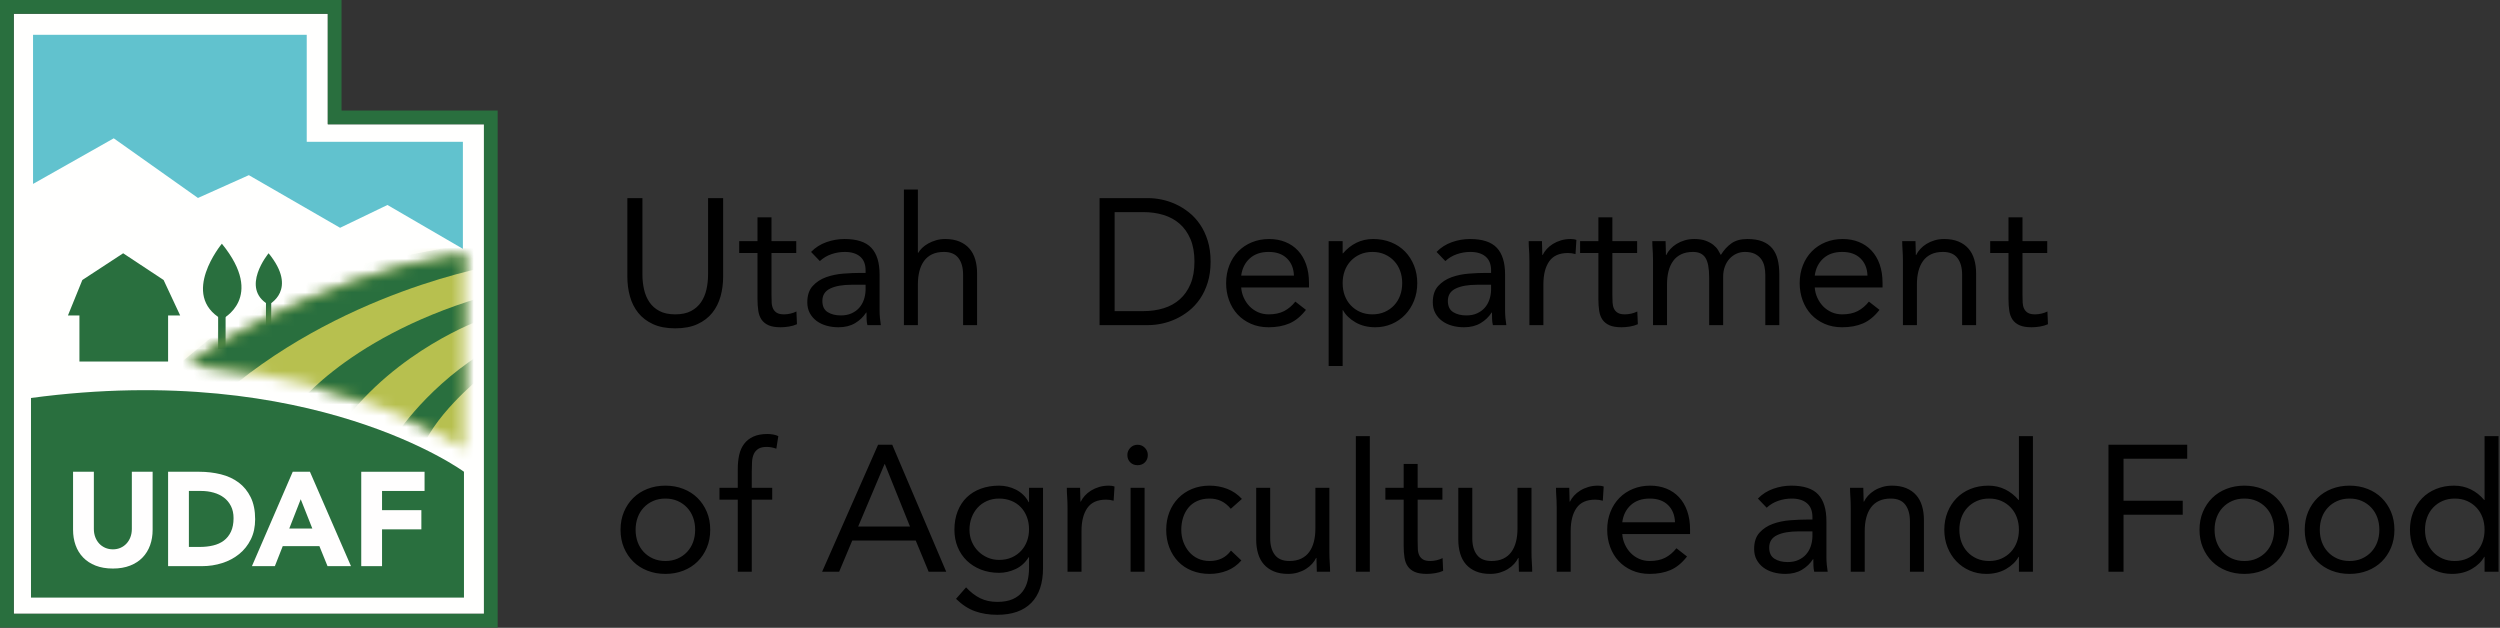 <?xml version="1.0" encoding="UTF-8"?>
<svg width="223px" height="56px" viewBox="0 0 223 56" version="1.1" xmlns="http://www.w3.org/2000/svg" xmlns:xlink="http://www.w3.org/1999/xlink">
    <rect x="0" y="0" width="223" height="56" fill="#333333" stroke="none"/>
    <!-- Generator: Sketch 64 (93537) - https://sketch.com -->
    <title>logo</title>
    <desc>Created with Sketch.</desc>
    <defs>
        <path d="M0.084,9.893 C16.045,11.357 24.621,17.466 24.621,17.466 L24.621,17.466 L24.621,0.013 C10.678,2.263 0.084,9.893 0.084,9.893 L0.084,9.893 Z" id="path-1"></path>
    </defs>
    <g id="Page-1" stroke="none" stroke-width="1" fill="none" fill-rule="evenodd">
        <g id="Web-001" transform="translate(-127, -20)">
            <g id="Group-3">
                <g id="logo" transform="translate(127, 20)">
                    <g id="favicon">
                        <polygon id="Fill-2" fill="#FFFFFE" points="1.225 1.225 1.225 54.749 43.168 54.749 43.168 11.085 29.239 11.085 29.239 1.225"></polygon>
                        <path d="M30.465,-3.78956152e-15 L29.239,-3.78956152e-15 L1.225,-3.78956152e-15 L3.78956152e-15,-3.78956152e-15 L3.78956152e-15,1.225 L3.78956152e-15,54.749 L3.78956152e-15,55.974 L1.225,55.974 L43.168,55.974 L44.393,55.974 L44.393,54.749 L44.393,11.085 L44.393,9.86 L43.168,9.86 L30.465,9.86 L30.465,1.225 L30.465,-3.78956152e-15 Z M29.239,1.225 L29.239,11.085 L43.168,11.085 L43.168,54.749 L1.225,54.749 L1.225,1.225 L29.239,1.225 Z" id="Fill-3" fill="#296F3E"></path>
                        <polygon id="Fill-4" fill="#61C2CE" points="2.947 3.103 2.947 16.406 10.146 12.337 17.658 17.658 22.197 15.624 30.335 20.319 34.56 18.284 41.29 22.197 41.29 12.65 27.361 12.65 27.361 3.103"></polygon>
                        <g id="Group-23" transform="translate(2.765, 21.646)">
                            <path d="M-0.001,13.854 L-0.001,31.66 L38.621,31.66 L38.621,20.435 C38.621,20.435 25.095,10.486 -0.001,13.854" id="Fill-5" fill="#296F3E"></path>
                            <path d="M10.85,25.607 C10.85,26.107 10.775,26.567 10.624,26.987 C10.474,27.407 10.25,27.771 9.953,28.081 C9.655,28.39 9.285,28.632 8.841,28.806 C8.397,28.98 7.886,29.068 7.307,29.068 C6.72,29.068 6.205,28.98 5.761,28.806 C5.317,28.632 4.947,28.39 4.65,28.081 C4.352,27.771 4.128,27.407 3.978,26.987 C3.827,26.567 3.752,26.107 3.752,25.607 L3.752,20.435 L5.607,20.435 L5.607,25.536 C5.607,25.798 5.648,26.04 5.731,26.261 C5.815,26.483 5.932,26.676 6.082,26.838 C6.233,27.001 6.413,27.128 6.623,27.219 C6.833,27.31 7.061,27.355 7.307,27.355 C7.553,27.355 7.779,27.31 7.985,27.219 C8.191,27.128 8.369,27.001 8.52,26.838 C8.67,26.676 8.787,26.483 8.871,26.261 C8.954,26.04 8.995,25.798 8.995,25.536 L8.995,20.435 L10.85,20.435 L10.85,25.607 Z" id="Fill-7" fill="#FFFEFE"></path>
                            <path d="M14.084,27.141 L15.048,27.141 C15.476,27.141 15.874,27.098 16.243,27.01 C16.611,26.923 16.93,26.779 17.2,26.577 C17.469,26.374 17.681,26.109 17.836,25.78 C17.99,25.451 18.068,25.049 18.068,24.573 C18.068,24.161 17.99,23.802 17.836,23.497 C17.681,23.192 17.473,22.94 17.212,22.742 C16.95,22.544 16.643,22.395 16.29,22.296 C15.937,22.197 15.567,22.147 15.178,22.147 L14.084,22.147 L14.084,27.141 Z M12.229,20.435 L15.012,20.435 C15.686,20.435 16.326,20.511 16.932,20.661 C17.539,20.812 18.068,21.056 18.52,21.392 C18.971,21.729 19.33,22.167 19.596,22.706 C19.861,23.245 19.994,23.899 19.994,24.668 C19.994,25.35 19.865,25.95 19.607,26.47 C19.35,26.989 19.003,27.425 18.567,27.777 C18.131,28.13 17.628,28.398 17.057,28.58 C16.486,28.762 15.888,28.854 15.262,28.854 L12.229,28.854 L12.229,20.435 Z" id="Fill-9" fill="#FFFEFE"></path>
                            <path d="M24.06,22.885 L23.037,25.501 L25.095,25.501 L24.06,22.885 Z M23.347,20.435 L24.881,20.435 L28.543,28.854 L26.45,28.854 L25.725,27.07 L22.455,27.07 L21.753,28.854 L19.708,28.854 L23.347,20.435 Z" id="Fill-11" fill="#FFFEFE"></path>
                            <polygon id="Fill-13" fill="#FFFEFE" points="29.458 20.435 35.106 20.435 35.106 22.147 31.313 22.147 31.313 23.86 34.821 23.86 34.821 25.572 31.313 25.572 31.313 28.854 29.458 28.854"></polygon>
                            <polygon id="Fill-15" fill="#296F3E" points="4.32 10.605 12.229 10.605 12.229 6.496 13.307 6.496 11.828 3.33 8.221 0.946 4.58 3.33 3.294 6.496 4.32 6.496"></polygon>
                            <polygon id="Fill-17" fill="#296F3E" points="16.693 9.496 17.358 9.496 17.358 6.124 16.693 6.124"></polygon>
                            <path d="M17.026,0.092 C17.026,0.092 13.233,4.661 17.026,6.834 C17.026,6.834 20.96,4.927 17.026,0.092" id="Fill-19" fill="#296F3E"></path>
                            <polygon id="Fill-20" fill="#296F3E" points="20.96 7.382 21.416 7.382 21.416 5.075 20.96 5.075"></polygon>
                            <polygon id="Fill-21" fill="#296F3E" points="20.969 7.345 21.422 7.345 21.422 5.051 20.969 5.051"></polygon>
                            <path d="M21.195,5.534 C21.195,5.534 23.874,4.235 21.195,0.944 C21.195,0.944 18.614,4.054 21.195,5.534" id="Fill-22" fill="#296F3E"></path>
                        </g>
                        <g id="Group-29" transform="translate(16.765, 22.579)">
                            <mask id="mask-2" fill="white">
                                <use xlink:href="#path-1"></use>
                            </mask>
                            <g id="Clip-25"></g>
                            <polygon id="Fill-24" fill="#B7C04F" mask="url(#mask-2)" points="-1.771 24.567 36.982 24.567 36.982 -3.503 -1.771 -3.503"></polygon>
                            <path d="M27.489,1.066 C27.489,1.066 13.324,3.372 2.389,13.263 L-4.449,12.92 L8.386,2.306 L27.489,-1.33 L27.489,1.066 Z" id="Fill-26" fill="#296F3E" mask="url(#mask-2)"></path>
                            <path d="M9.155,14.255 C9.155,14.255 13.65,7.719 26.1,3.964 L26.1,5.967 C26.1,5.967 18.647,8.607 13.738,15.261 L9.155,14.255 Z" id="Fill-27" fill="#296F3E" mask="url(#mask-2)"></path>
                            <path d="M18.282,16.65 C18.282,16.65 20.806,12.422 26.1,9.012 L26.1,11.091 C26.1,11.091 21.605,14.699 20.688,18.011 L18.282,16.65 Z" id="Fill-28" fill="#296F3E" mask="url(#mask-2)"></path>
                        </g>
                    </g>
                    <path d="M60.232,29.288 C61.011,29.288 61.672,29.163 62.216,28.912 C62.76,28.661 63.2,28.325 63.536,27.904 C63.872,27.483 64.117,26.995 64.272,26.44 C64.427,25.885 64.504,25.299 64.504,24.68 L64.504,24.68 L64.504,17.672 L63.16,17.672 L63.16,24.488 C63.16,24.947 63.112,25.389 63.016,25.816 C62.92,26.243 62.76,26.621 62.536,26.952 C62.312,27.283 62.013,27.547 61.64,27.744 C61.267,27.941 60.797,28.04 60.232,28.04 C59.667,28.04 59.197,27.941 58.824,27.744 C58.451,27.547 58.152,27.283 57.928,26.952 C57.704,26.621 57.544,26.243 57.448,25.816 C57.352,25.389 57.304,24.947 57.304,24.488 L57.304,24.488 L57.304,17.672 L55.96,17.672 L55.96,24.68 C55.96,25.299 56.037,25.885 56.192,26.44 C56.347,26.995 56.592,27.483 56.928,27.904 C57.264,28.325 57.704,28.661 58.248,28.912 C58.792,29.163 59.453,29.288 60.232,29.288 Z M69.633,29.192 C69.868,29.192 70.116,29.171 70.377,29.128 C70.639,29.085 70.876,29.016 71.089,28.92 L71.089,28.92 L71.041,27.784 C70.871,27.869 70.689,27.933 70.497,27.976 C70.305,28.019 70.119,28.04 69.937,28.04 C69.66,28.04 69.447,27.995 69.297,27.904 C69.148,27.813 69.036,27.691 68.961,27.536 C68.887,27.381 68.844,27.2 68.833,26.992 C68.823,26.784 68.817,26.557 68.817,26.312 L68.817,26.312 L68.817,22.568 L71.025,22.568 L71.025,21.512 L68.817,21.512 L68.817,19.384 L67.569,19.384 L67.569,21.512 L65.937,21.512 L65.937,22.568 L67.569,22.568 L67.569,26.68 C67.569,27.064 67.593,27.413 67.641,27.728 C67.689,28.043 67.788,28.307 67.937,28.52 C68.087,28.733 68.295,28.899 68.561,29.016 C68.828,29.133 69.185,29.192 69.633,29.192 Z M74.795,29.192 C75.371,29.192 75.864,29.069 76.275,28.824 C76.686,28.579 77.014,28.264 77.259,27.88 L77.259,27.88 L77.291,27.88 C77.291,28.04 77.294,28.224 77.299,28.432 C77.304,28.64 77.328,28.829 77.371,29 L77.371,29 L78.571,29 C78.539,28.808 78.512,28.597 78.491,28.368 C78.47,28.139 78.459,27.917 78.459,27.704 L78.459,27.704 L78.459,24.488 C78.459,23.421 78.214,22.627 77.723,22.104 C77.232,21.581 76.432,21.32 75.323,21.32 C74.779,21.32 74.243,21.413 73.715,21.6 C73.187,21.787 72.731,22.077 72.347,22.472 L72.347,22.472 L73.131,23.288 C73.43,23.011 73.774,22.805 74.163,22.672 C74.552,22.539 74.95,22.472 75.355,22.472 C75.942,22.472 76.398,22.611 76.723,22.888 C77.048,23.165 77.211,23.576 77.211,24.12 L77.211,24.12 L77.211,24.344 L76.731,24.344 C76.272,24.344 75.768,24.365 75.219,24.408 C74.67,24.451 74.158,24.557 73.683,24.728 C73.208,24.899 72.811,25.16 72.491,25.512 C72.171,25.864 72.011,26.349 72.011,26.968 C72.011,27.331 72.086,27.651 72.235,27.928 C72.384,28.205 72.584,28.437 72.835,28.624 C73.086,28.811 73.379,28.952 73.715,29.048 C74.051,29.144 74.411,29.192 74.795,29.192 Z M75.003,28.136 C74.534,28.136 74.142,28.037 73.827,27.84 C73.512,27.643 73.355,27.309 73.355,26.84 C73.355,26.328 73.59,25.96 74.059,25.736 C74.528,25.512 75.163,25.4 75.963,25.4 L75.963,25.4 L77.211,25.4 L77.211,25.88 C77.2,26.189 77.147,26.48 77.051,26.752 C76.955,27.024 76.816,27.261 76.635,27.464 C76.454,27.667 76.227,27.829 75.955,27.952 C75.683,28.075 75.366,28.136 75.003,28.136 Z M81.876,29 L81.876,25.352 C81.876,24.925 81.922,24.536 82.012,24.184 C82.103,23.832 82.242,23.528 82.428,23.272 C82.615,23.016 82.855,22.819 83.148,22.68 C83.442,22.541 83.791,22.472 84.196,22.472 C84.783,22.472 85.215,22.653 85.492,23.016 C85.77,23.379 85.908,23.875 85.908,24.504 L85.908,24.504 L85.908,29 L87.156,29 L87.156,24.376 C87.156,23.928 87.1,23.515 86.988,23.136 C86.876,22.757 86.703,22.435 86.468,22.168 C86.234,21.901 85.938,21.693 85.58,21.544 C85.223,21.395 84.799,21.32 84.308,21.32 C84.02,21.32 83.748,21.357 83.492,21.432 C83.236,21.507 83.004,21.603 82.796,21.72 C82.588,21.837 82.41,21.968 82.26,22.112 C82.111,22.256 81.994,22.403 81.908,22.552 L81.908,22.552 L81.876,22.552 L81.876,16.904 L80.628,16.904 L80.628,29 L81.876,29 Z M102.433,29 C102.806,29 103.201,28.957 103.617,28.872 C104.033,28.787 104.446,28.651 104.857,28.464 C105.268,28.277 105.662,28.035 106.041,27.736 C106.42,27.437 106.753,27.077 107.041,26.656 C107.329,26.235 107.558,25.749 107.729,25.2 C107.9,24.651 107.985,24.029 107.985,23.336 C107.985,22.643 107.9,22.021 107.729,21.472 C107.558,20.923 107.329,20.437 107.041,20.016 C106.753,19.595 106.42,19.235 106.041,18.936 C105.662,18.637 105.268,18.395 104.857,18.208 C104.446,18.021 104.033,17.885 103.617,17.8 C103.201,17.715 102.806,17.672 102.433,17.672 L102.433,17.672 L98.081,17.672 L98.081,29 L102.433,29 Z M101.985,27.752 L99.425,27.752 L99.425,18.92 L101.985,18.92 C102.636,18.92 103.238,19.005 103.793,19.176 C104.348,19.347 104.828,19.611 105.233,19.968 C105.638,20.325 105.958,20.781 106.193,21.336 C106.428,21.891 106.545,22.557 106.545,23.336 C106.545,24.115 106.428,24.781 106.193,25.336 C105.958,25.891 105.638,26.347 105.233,26.704 C104.828,27.061 104.348,27.325 103.793,27.496 C103.238,27.667 102.636,27.752 101.985,27.752 L101.985,27.752 Z M113.162,29.192 C113.866,29.192 114.485,29.077 115.018,28.848 C115.552,28.619 116.042,28.216 116.49,27.64 L116.49,27.64 L115.546,26.904 C115.248,27.277 114.912,27.56 114.538,27.752 C114.165,27.944 113.706,28.04 113.162,28.04 C112.821,28.04 112.506,27.976 112.218,27.848 C111.93,27.72 111.68,27.547 111.466,27.328 C111.253,27.109 111.08,26.853 110.946,26.56 C110.813,26.267 110.736,25.96 110.714,25.64 L110.714,25.64 L116.762,25.64 L116.762,25.24 C116.762,24.621 116.677,24.069 116.506,23.584 C116.336,23.099 116.093,22.688 115.778,22.352 C115.464,22.016 115.088,21.76 114.65,21.584 C114.213,21.408 113.733,21.32 113.21,21.32 C112.656,21.32 112.144,21.416 111.674,21.608 C111.205,21.8 110.8,22.069 110.458,22.416 C110.117,22.763 109.85,23.179 109.658,23.664 C109.466,24.149 109.37,24.68 109.37,25.256 C109.37,25.8 109.458,26.312 109.634,26.792 C109.81,27.272 110.061,27.688 110.386,28.04 C110.712,28.392 111.109,28.672 111.578,28.88 C112.048,29.088 112.576,29.192 113.162,29.192 Z M115.418,24.584 L110.714,24.584 C110.8,23.944 111.056,23.432 111.482,23.048 C111.909,22.664 112.469,22.472 113.162,22.472 C113.856,22.472 114.4,22.664 114.794,23.048 C115.189,23.432 115.397,23.944 115.418,24.584 L115.418,24.584 Z M119.764,32.648 L119.764,27.672 L119.796,27.672 C120.031,28.099 120.401,28.459 120.908,28.752 C121.415,29.045 122.004,29.192 122.676,29.192 C123.199,29.192 123.689,29.093 124.148,28.896 C124.607,28.699 125.004,28.424 125.34,28.072 C125.676,27.72 125.94,27.304 126.132,26.824 C126.324,26.344 126.42,25.821 126.42,25.256 C126.42,24.691 126.324,24.168 126.132,23.688 C125.94,23.208 125.673,22.792 125.332,22.44 C124.991,22.088 124.577,21.813 124.092,21.616 C123.607,21.419 123.071,21.32 122.484,21.32 C121.94,21.32 121.441,21.432 120.988,21.656 C120.535,21.88 120.137,22.195 119.796,22.6 L119.796,22.6 L119.764,22.6 L119.764,21.512 L118.516,21.512 L118.516,32.648 L119.764,32.648 Z M122.42,28.04 C122.015,28.04 121.649,27.968 121.324,27.824 C120.999,27.68 120.719,27.483 120.484,27.232 C120.249,26.981 120.071,26.688 119.948,26.352 C119.825,26.016 119.764,25.651 119.764,25.256 C119.764,24.861 119.825,24.496 119.948,24.16 C120.071,23.824 120.249,23.531 120.484,23.28 C120.719,23.029 120.999,22.832 121.324,22.688 C121.649,22.544 122.015,22.472 122.42,22.472 C122.825,22.472 123.191,22.544 123.516,22.688 C123.841,22.832 124.121,23.029 124.356,23.28 C124.591,23.531 124.769,23.824 124.892,24.16 C125.015,24.496 125.076,24.861 125.076,25.256 C125.076,25.651 125.015,26.016 124.892,26.352 C124.769,26.688 124.591,26.981 124.356,27.232 C124.121,27.483 123.841,27.68 123.516,27.824 C123.191,27.968 122.825,28.04 122.42,28.04 Z M130.589,29.192 C131.165,29.192 131.659,29.069 132.069,28.824 C132.48,28.579 132.808,28.264 133.053,27.88 L133.053,27.88 L133.085,27.88 C133.085,28.04 133.088,28.224 133.093,28.432 C133.099,28.64 133.123,28.829 133.165,29 L133.165,29 L134.365,29 C134.333,28.808 134.307,28.597 134.285,28.368 C134.264,28.139 134.253,27.917 134.253,27.704 L134.253,27.704 L134.253,24.488 C134.253,23.421 134.008,22.627 133.517,22.104 C133.027,21.581 132.227,21.32 131.117,21.32 C130.573,21.32 130.037,21.413 129.509,21.6 C128.981,21.787 128.525,22.077 128.141,22.472 L128.141,22.472 L128.925,23.288 C129.224,23.011 129.568,22.805 129.957,22.672 C130.347,22.539 130.744,22.472 131.149,22.472 C131.736,22.472 132.192,22.611 132.517,22.888 C132.843,23.165 133.005,23.576 133.005,24.12 L133.005,24.12 L133.005,24.344 L132.525,24.344 C132.067,24.344 131.563,24.365 131.013,24.408 C130.464,24.451 129.952,24.557 129.477,24.728 C129.003,24.899 128.605,25.16 128.285,25.512 C127.965,25.864 127.805,26.349 127.805,26.968 C127.805,27.331 127.88,27.651 128.029,27.928 C128.179,28.205 128.379,28.437 128.629,28.624 C128.88,28.811 129.173,28.952 129.509,29.048 C129.845,29.144 130.205,29.192 130.589,29.192 Z M130.797,28.136 C130.328,28.136 129.936,28.037 129.621,27.84 C129.307,27.643 129.149,27.309 129.149,26.84 C129.149,26.328 129.384,25.96 129.853,25.736 C130.323,25.512 130.957,25.4 131.757,25.4 L131.757,25.4 L133.005,25.4 L133.005,25.88 C132.995,26.189 132.941,26.48 132.845,26.752 C132.749,27.024 132.611,27.261 132.429,27.464 C132.248,27.667 132.021,27.829 131.749,27.952 C131.477,28.075 131.16,28.136 130.797,28.136 Z M137.671,29 L137.671,25.352 C137.671,24.488 137.844,23.808 138.191,23.312 C138.537,22.816 139.095,22.568 139.863,22.568 C140.097,22.568 140.321,22.6 140.535,22.664 L140.535,22.664 L140.615,21.4 C140.529,21.368 140.444,21.347 140.359,21.336 C140.273,21.325 140.188,21.32 140.103,21.32 C139.793,21.32 139.505,21.36 139.239,21.44 C138.972,21.52 138.732,21.627 138.519,21.76 C138.305,21.893 138.121,22.045 137.967,22.216 C137.812,22.387 137.692,22.563 137.607,22.744 L137.607,22.744 L137.575,22.744 C137.575,22.531 137.569,22.323 137.559,22.12 C137.548,21.917 137.543,21.715 137.543,21.512 L137.543,21.512 L136.359,21.512 C136.359,21.757 136.369,22.029 136.391,22.328 L136.409,22.634 C136.418,22.842 136.423,23.06 136.423,23.288 L136.423,23.288 L136.423,29 L137.671,29 Z M144.64,29.192 C144.875,29.192 145.123,29.171 145.384,29.128 C145.646,29.085 145.883,29.016 146.096,28.92 L146.096,28.92 L146.048,27.784 C145.878,27.869 145.696,27.933 145.504,27.976 C145.312,28.019 145.126,28.04 144.944,28.04 C144.667,28.04 144.454,27.995 144.304,27.904 C144.155,27.813 144.043,27.691 143.968,27.536 C143.894,27.381 143.851,27.2 143.84,26.992 C143.83,26.784 143.824,26.557 143.824,26.312 L143.824,26.312 L143.824,22.568 L146.032,22.568 L146.032,21.512 L143.824,21.512 L143.824,19.384 L142.576,19.384 L142.576,21.512 L140.944,21.512 L140.944,22.568 L142.576,22.568 L142.576,26.68 C142.576,27.064 142.6,27.413 142.648,27.728 C142.696,28.043 142.795,28.307 142.944,28.52 C143.094,28.733 143.302,28.899 143.568,29.016 C143.835,29.133 144.192,29.192 144.64,29.192 Z M148.698,29 L148.698,25.352 C148.698,24.925 148.743,24.536 148.834,24.184 C148.924,23.832 149.063,23.528 149.25,23.272 C149.436,23.016 149.676,22.819 149.97,22.68 C150.263,22.541 150.612,22.472 151.018,22.472 C151.53,22.472 151.898,22.645 152.122,22.992 C152.346,23.339 152.458,23.928 152.458,24.76 L152.458,24.76 L152.458,29 L153.706,29 L153.706,24.68 C153.706,24.349 153.756,24.048 153.858,23.776 C153.959,23.504 154.098,23.272 154.274,23.08 C154.45,22.888 154.655,22.739 154.89,22.632 C155.124,22.525 155.375,22.472 155.642,22.472 C156.004,22.472 156.303,22.531 156.538,22.648 C156.772,22.765 156.959,22.92 157.098,23.112 C157.236,23.304 157.332,23.523 157.386,23.768 C157.439,24.013 157.466,24.264 157.466,24.52 L157.466,24.52 L157.466,29 L158.714,29 L158.714,24.456 C158.714,23.976 158.666,23.541 158.57,23.152 C158.474,22.763 158.314,22.432 158.09,22.16 C157.866,21.888 157.572,21.68 157.21,21.536 C156.847,21.392 156.399,21.32 155.866,21.32 C155.29,21.32 154.82,21.445 154.458,21.696 C154.095,21.947 153.775,22.296 153.498,22.744 C153.434,22.616 153.351,22.469 153.25,22.304 C153.148,22.139 153.007,21.984 152.826,21.84 C152.644,21.696 152.418,21.573 152.146,21.472 C151.874,21.371 151.535,21.32 151.13,21.32 C150.82,21.32 150.532,21.36 150.266,21.44 C149.999,21.52 149.759,21.627 149.546,21.76 C149.332,21.893 149.148,22.045 148.994,22.216 C148.839,22.387 148.719,22.563 148.634,22.744 L148.634,22.744 L148.602,22.744 C148.602,22.531 148.596,22.323 148.586,22.12 C148.575,21.917 148.57,21.715 148.57,21.512 L148.57,21.512 L147.386,21.512 C147.386,21.757 147.396,22.029 147.418,22.328 L147.436,22.634 C147.445,22.842 147.45,23.06 147.45,23.288 L147.45,23.288 L147.45,29 L148.698,29 Z M164.323,29.192 C165.027,29.192 165.646,29.077 166.179,28.848 C166.713,28.619 167.203,28.216 167.651,27.64 L167.651,27.64 L166.707,26.904 C166.409,27.277 166.073,27.56 165.699,27.752 C165.326,27.944 164.867,28.04 164.323,28.04 C163.982,28.04 163.667,27.976 163.379,27.848 C163.091,27.72 162.841,27.547 162.627,27.328 C162.414,27.109 162.241,26.853 162.107,26.56 C161.974,26.267 161.897,25.96 161.875,25.64 L161.875,25.64 L167.923,25.64 L167.923,25.24 C167.923,24.621 167.838,24.069 167.667,23.584 C167.497,23.099 167.254,22.688 166.939,22.352 C166.625,22.016 166.249,21.76 165.811,21.584 C165.374,21.408 164.894,21.32 164.371,21.32 C163.817,21.32 163.305,21.416 162.835,21.608 C162.366,21.8 161.961,22.069 161.619,22.416 C161.278,22.763 161.011,23.179 160.819,23.664 C160.627,24.149 160.531,24.68 160.531,25.256 C160.531,25.8 160.619,26.312 160.795,26.792 C160.971,27.272 161.222,27.688 161.547,28.04 C161.873,28.392 162.27,28.672 162.739,28.88 C163.209,29.088 163.737,29.192 164.323,29.192 Z M166.579,24.584 L161.875,24.584 C161.961,23.944 162.217,23.432 162.643,23.048 C163.07,22.664 163.63,22.472 164.323,22.472 C165.017,22.472 165.561,22.664 165.955,23.048 C166.35,23.432 166.558,23.944 166.579,24.584 L166.579,24.584 Z M170.989,29 L170.989,25.352 C170.989,24.925 171.034,24.536 171.125,24.184 C171.215,23.832 171.354,23.528 171.541,23.272 C171.727,23.016 171.967,22.819 172.261,22.68 C172.554,22.541 172.903,22.472 173.309,22.472 C173.895,22.472 174.327,22.653 174.605,23.016 C174.882,23.379 175.021,23.875 175.021,24.504 L175.021,24.504 L175.021,29 L176.269,29 L176.269,24.376 C176.269,23.928 176.213,23.515 176.101,23.136 C175.989,22.757 175.815,22.435 175.581,22.168 C175.346,21.901 175.05,21.693 174.693,21.544 C174.335,21.395 173.911,21.32 173.421,21.32 C173.111,21.32 172.823,21.36 172.557,21.44 C172.29,21.52 172.05,21.627 171.837,21.76 C171.623,21.893 171.439,22.045 171.285,22.216 C171.13,22.387 171.01,22.563 170.925,22.744 L170.925,22.744 L170.893,22.744 C170.893,22.531 170.887,22.323 170.877,22.12 C170.866,21.917 170.861,21.715 170.861,21.512 L170.861,21.512 L169.677,21.512 C169.677,21.757 169.687,22.029 169.709,22.328 C169.73,22.627 169.741,22.947 169.741,23.288 L169.741,23.288 L169.741,29 L170.989,29 Z M181.222,29.192 C181.457,29.192 181.705,29.171 181.966,29.128 C182.228,29.085 182.465,29.016 182.678,28.92 L182.678,28.92 L182.63,27.784 C182.46,27.869 182.278,27.933 182.086,27.976 C181.894,28.019 181.708,28.04 181.526,28.04 C181.249,28.04 181.036,27.995 180.886,27.904 C180.737,27.813 180.625,27.691 180.55,27.536 C180.476,27.381 180.433,27.2 180.422,26.992 C180.412,26.784 180.406,26.557 180.406,26.312 L180.406,26.312 L180.406,22.568 L182.614,22.568 L182.614,21.512 L180.406,21.512 L180.406,19.384 L179.158,19.384 L179.158,21.512 L177.526,21.512 L177.526,22.568 L179.158,22.568 L179.158,26.68 C179.158,27.064 179.182,27.413 179.23,27.728 C179.278,28.043 179.377,28.307 179.526,28.52 C179.676,28.733 179.884,28.899 180.15,29.016 C180.417,29.133 180.774,29.192 181.222,29.192 Z M59.352,51.192 C59.928,51.192 60.461,51.096 60.952,50.904 C61.443,50.712 61.864,50.443 62.216,50.096 C62.568,49.749 62.845,49.336 63.048,48.856 C63.251,48.376 63.352,47.843 63.352,47.256 C63.352,46.669 63.251,46.136 63.048,45.656 C62.845,45.176 62.568,44.763 62.216,44.416 C61.864,44.069 61.443,43.8 60.952,43.608 C60.461,43.416 59.928,43.32 59.352,43.32 C58.776,43.32 58.243,43.416 57.752,43.608 C57.261,43.8 56.84,44.069 56.488,44.416 C56.136,44.763 55.859,45.176 55.656,45.656 C55.453,46.136 55.352,46.669 55.352,47.256 C55.352,47.843 55.453,48.376 55.656,48.856 C55.859,49.336 56.136,49.749 56.488,50.096 C56.84,50.443 57.261,50.712 57.752,50.904 C58.243,51.096 58.776,51.192 59.352,51.192 Z M59.352,50.04 C58.947,50.04 58.581,49.968 58.256,49.824 C57.931,49.68 57.651,49.483 57.416,49.232 C57.181,48.981 57.003,48.688 56.88,48.352 C56.757,48.016 56.696,47.651 56.696,47.256 C56.696,46.861 56.757,46.496 56.88,46.16 C57.003,45.824 57.181,45.531 57.416,45.28 C57.651,45.029 57.931,44.832 58.256,44.688 C58.581,44.544 58.947,44.472 59.352,44.472 C59.757,44.472 60.123,44.544 60.448,44.688 C60.773,44.832 61.053,45.029 61.288,45.28 C61.523,45.531 61.701,45.824 61.824,46.16 C61.947,46.496 62.008,46.861 62.008,47.256 C62.008,47.651 61.947,48.016 61.824,48.352 C61.701,48.688 61.523,48.981 61.288,49.232 C61.053,49.483 60.773,49.68 60.448,49.824 C60.123,49.968 59.757,50.04 59.352,50.04 Z M67.057,51 L67.057,44.568 L68.881,44.568 L68.881,43.512 L67.057,43.512 L67.057,42.104 C67.057,41.784 67.065,41.485 67.081,41.208 C67.097,40.931 67.151,40.693 67.241,40.496 C67.332,40.299 67.468,40.144 67.649,40.032 C67.831,39.92 68.081,39.864 68.401,39.864 C68.668,39.864 68.951,39.917 69.249,40.024 L69.249,40.024 L69.425,38.904 C69.308,38.84 69.159,38.792 68.977,38.76 C68.796,38.728 68.625,38.712 68.465,38.712 C67.964,38.712 67.543,38.789 67.201,38.944 C66.86,39.099 66.585,39.315 66.377,39.592 C66.169,39.869 66.023,40.197 65.937,40.576 C65.852,40.955 65.809,41.373 65.809,41.832 L65.809,41.832 L65.809,43.512 L64.177,43.512 L64.177,44.568 L65.809,44.568 L65.809,51 L67.057,51 Z M74.852,51 L76.02,48.216 L81.684,48.216 L82.836,51 L84.404,51 L79.588,39.672 L78.324,39.672 L73.332,51 L74.852,51 Z M81.172,46.968 L76.548,46.968 L78.9,41.4 L78.932,41.4 L81.172,46.968 Z M88.958,54.84 C90.281,54.84 91.291,54.485 91.99,53.776 C92.689,53.067 93.038,52.029 93.038,50.664 L93.038,50.664 L93.038,43.512 L91.79,43.512 L91.79,44.792 L91.758,44.792 C91.63,44.547 91.47,44.331 91.278,44.144 C91.086,43.957 90.87,43.803 90.63,43.68 C90.39,43.557 90.142,43.467 89.886,43.408 C89.63,43.349 89.374,43.32 89.118,43.32 C88.521,43.32 87.977,43.411 87.486,43.592 C86.995,43.773 86.577,44.032 86.23,44.368 C85.883,44.704 85.614,45.117 85.422,45.608 C85.23,46.099 85.134,46.648 85.134,47.256 C85.134,47.811 85.23,48.323 85.422,48.792 C85.614,49.261 85.886,49.667 86.238,50.008 C86.59,50.349 87.011,50.616 87.502,50.808 C87.993,51 88.531,51.096 89.118,51.096 C89.619,51.096 90.11,50.984 90.59,50.76 C91.07,50.536 91.459,50.184 91.758,49.704 L91.758,49.704 L91.79,49.704 L91.79,50.664 C91.79,51.059 91.747,51.437 91.662,51.8 C91.577,52.163 91.427,52.485 91.214,52.768 C91.001,53.051 90.71,53.275 90.342,53.44 C89.974,53.605 89.513,53.688 88.958,53.688 C88.382,53.688 87.873,53.579 87.43,53.36 C86.987,53.141 86.569,52.819 86.174,52.392 L86.174,52.392 L85.278,53.416 C85.811,53.939 86.374,54.307 86.966,54.52 C87.558,54.733 88.222,54.84 88.958,54.84 Z M89.118,49.944 C88.755,49.944 88.414,49.875 88.094,49.736 C87.774,49.597 87.494,49.408 87.254,49.168 C87.014,48.928 86.825,48.645 86.686,48.32 C86.547,47.995 86.478,47.64 86.478,47.256 C86.478,46.861 86.542,46.496 86.67,46.16 C86.798,45.824 86.977,45.531 87.206,45.28 C87.435,45.029 87.713,44.832 88.038,44.688 C88.363,44.544 88.723,44.472 89.118,44.472 C89.513,44.472 89.875,44.539 90.206,44.672 C90.537,44.805 90.819,44.995 91.054,45.24 C91.289,45.485 91.47,45.776 91.598,46.112 C91.726,46.448 91.79,46.819 91.79,47.224 C91.79,47.587 91.731,47.931 91.614,48.256 C91.497,48.581 91.323,48.869 91.094,49.12 C90.865,49.371 90.585,49.571 90.254,49.72 C89.923,49.869 89.545,49.944 89.118,49.944 Z M96.471,51 L96.471,47.352 C96.471,46.488 96.645,45.808 96.991,45.312 C97.338,44.816 97.895,44.568 98.663,44.568 C98.898,44.568 99.122,44.6 99.335,44.664 L99.335,44.664 L99.415,43.4 C99.33,43.368 99.245,43.347 99.159,43.336 C99.074,43.325 98.989,43.32 98.903,43.32 C98.594,43.32 98.306,43.36 98.039,43.44 C97.773,43.52 97.533,43.627 97.319,43.76 C97.106,43.893 96.922,44.045 96.767,44.216 C96.613,44.387 96.493,44.563 96.407,44.744 L96.407,44.744 L96.375,44.744 C96.375,44.531 96.37,44.323 96.359,44.12 C96.349,43.917 96.343,43.715 96.343,43.512 L96.343,43.512 L95.159,43.512 C95.159,43.757 95.17,44.029 95.191,44.328 C95.213,44.627 95.223,44.947 95.223,45.288 L95.223,45.288 L95.223,51 L96.471,51 Z M101.473,41.496 C101.74,41.496 101.958,41.411 102.129,41.24 C102.3,41.069 102.385,40.851 102.385,40.584 C102.385,40.339 102.297,40.125 102.121,39.944 C101.945,39.763 101.729,39.672 101.473,39.672 C101.217,39.672 101.001,39.763 100.825,39.944 C100.649,40.125 100.561,40.339 100.561,40.584 C100.561,40.851 100.646,41.069 100.817,41.24 C100.988,41.411 101.206,41.496 101.473,41.496 Z M102.097,51 L102.097,43.512 L100.849,43.512 L100.849,51 L102.097,51 Z M107.898,51.192 C108.442,51.192 108.96,51.096 109.45,50.904 C109.941,50.712 110.368,50.408 110.73,49.992 L110.73,49.992 L109.802,49.112 C109.354,49.731 108.72,50.04 107.898,50.04 C107.514,50.04 107.168,49.968 106.858,49.824 C106.549,49.68 106.285,49.48 106.066,49.224 C105.848,48.968 105.677,48.672 105.554,48.336 C105.432,48 105.37,47.64 105.37,47.256 C105.37,46.872 105.424,46.512 105.53,46.176 C105.637,45.84 105.794,45.544 106.002,45.288 C106.21,45.032 106.474,44.832 106.794,44.688 C107.114,44.544 107.482,44.472 107.898,44.472 C108.272,44.472 108.613,44.544 108.922,44.688 C109.232,44.832 109.52,45.064 109.786,45.384 L109.786,45.384 L110.778,44.504 C110.405,44.099 109.97,43.8 109.474,43.608 C108.978,43.416 108.453,43.32 107.898,43.32 C107.322,43.32 106.797,43.419 106.322,43.616 C105.848,43.813 105.44,44.088 105.098,44.44 C104.757,44.792 104.493,45.208 104.306,45.688 C104.12,46.168 104.026,46.691 104.026,47.256 C104.026,47.832 104.12,48.36 104.306,48.84 C104.493,49.32 104.754,49.736 105.09,50.088 C105.426,50.44 105.834,50.712 106.314,50.904 C106.794,51.096 107.322,51.192 107.898,51.192 Z M114.9,51.192 C115.209,51.192 115.497,51.152 115.764,51.072 C116.031,50.992 116.271,50.885 116.484,50.752 C116.697,50.619 116.881,50.467 117.036,50.296 C117.191,50.125 117.311,49.949 117.396,49.768 L117.396,49.768 L117.428,49.768 C117.428,49.981 117.433,50.189 117.444,50.392 C117.455,50.595 117.46,50.797 117.46,51 L117.46,51 L118.644,51 C118.644,50.755 118.633,50.483 118.612,50.184 C118.591,49.885 118.58,49.565 118.58,49.224 L118.58,49.224 L118.58,43.512 L117.332,43.512 L117.332,47.16 C117.332,47.587 117.287,47.976 117.196,48.328 C117.105,48.68 116.967,48.984 116.78,49.24 C116.593,49.496 116.353,49.693 116.06,49.832 C115.767,49.971 115.417,50.04 115.012,50.04 C114.425,50.04 113.993,49.859 113.716,49.496 C113.439,49.133 113.3,48.637 113.3,48.008 L113.3,48.008 L113.3,43.512 L112.052,43.512 L112.052,48.136 C112.052,48.584 112.108,48.997 112.22,49.376 C112.332,49.755 112.505,50.077 112.74,50.344 C112.975,50.611 113.271,50.819 113.628,50.968 C113.985,51.117 114.409,51.192 114.9,51.192 Z M122.189,51 L122.189,38.904 L120.941,38.904 L120.941,51 L122.189,51 Z M127.271,51.192 C127.505,51.192 127.753,51.171 128.015,51.128 C128.276,51.085 128.513,51.016 128.727,50.92 L128.727,50.92 L128.679,49.784 C128.508,49.869 128.327,49.933 128.135,49.976 C127.943,50.019 127.756,50.04 127.575,50.04 C127.297,50.04 127.084,49.995 126.935,49.904 C126.785,49.813 126.673,49.691 126.599,49.536 C126.524,49.381 126.481,49.2 126.471,48.992 C126.46,48.784 126.455,48.557 126.455,48.312 L126.455,48.312 L126.455,44.568 L128.663,44.568 L128.663,43.512 L126.455,43.512 L126.455,41.384 L125.207,41.384 L125.207,43.512 L123.575,43.512 L123.575,44.568 L125.207,44.568 L125.207,48.68 C125.207,49.064 125.231,49.413 125.279,49.728 C125.327,50.043 125.425,50.307 125.575,50.52 C125.724,50.733 125.932,50.899 126.199,51.016 C126.465,51.133 126.823,51.192 127.271,51.192 Z M132.928,51.192 C133.238,51.192 133.526,51.152 133.792,51.072 C134.059,50.992 134.299,50.885 134.512,50.752 C134.726,50.619 134.91,50.467 135.064,50.296 C135.219,50.125 135.339,49.949 135.424,49.768 L135.424,49.768 L135.456,49.768 C135.456,49.981 135.462,50.189 135.472,50.392 C135.483,50.595 135.488,50.797 135.488,51 L135.488,51 L136.672,51 C136.672,50.755 136.662,50.483 136.64,50.184 C136.619,49.885 136.608,49.565 136.608,49.224 L136.608,49.224 L136.608,43.512 L135.36,43.512 L135.36,47.16 C135.36,47.587 135.315,47.976 135.224,48.328 C135.134,48.68 134.995,48.984 134.808,49.24 C134.622,49.496 134.382,49.693 134.088,49.832 C133.795,49.971 133.446,50.04 133.04,50.04 C132.454,50.04 132.022,49.859 131.744,49.496 C131.467,49.133 131.328,48.637 131.328,48.008 L131.328,48.008 L131.328,43.512 L130.08,43.512 L130.08,48.136 C130.08,48.584 130.136,48.997 130.248,49.376 C130.36,49.755 130.534,50.077 130.768,50.344 C131.003,50.611 131.299,50.819 131.656,50.968 C132.014,51.117 132.438,51.192 132.928,51.192 Z M140.106,51 L140.106,47.352 C140.106,46.488 140.279,45.808 140.626,45.312 C140.972,44.816 141.53,44.568 142.298,44.568 C142.532,44.568 142.756,44.6 142.97,44.664 L142.97,44.664 L143.05,43.4 C142.964,43.368 142.879,43.347 142.794,43.336 C142.708,43.325 142.623,43.32 142.538,43.32 C142.228,43.32 141.94,43.36 141.674,43.44 C141.407,43.52 141.167,43.627 140.954,43.76 C140.74,43.893 140.556,44.045 140.402,44.216 C140.247,44.387 140.127,44.563 140.042,44.744 L140.042,44.744 L140.01,44.744 C140.01,44.531 140.004,44.323 139.994,44.12 C139.983,43.917 139.978,43.715 139.978,43.512 L139.978,43.512 L138.794,43.512 C138.794,43.757 138.804,44.029 138.826,44.328 L138.844,44.634 C138.853,44.842 138.858,45.06 138.858,45.288 L138.858,45.288 L138.858,51 L140.106,51 Z M147.154,51.192 C147.858,51.192 148.476,51.077 149.01,50.848 C149.543,50.619 150.034,50.216 150.482,49.64 L150.482,49.64 L149.538,48.904 C149.239,49.277 148.903,49.56 148.53,49.752 C148.156,49.944 147.698,50.04 147.154,50.04 C146.812,50.04 146.498,49.976 146.21,49.848 C145.922,49.72 145.671,49.547 145.458,49.328 C145.244,49.109 145.071,48.853 144.938,48.56 C144.804,48.267 144.727,47.96 144.706,47.64 L144.706,47.64 L150.754,47.64 L150.754,47.24 C150.754,46.621 150.668,46.069 150.498,45.584 C150.327,45.099 150.084,44.688 149.77,44.352 C149.455,44.016 149.079,43.76 148.642,43.584 C148.204,43.408 147.724,43.32 147.202,43.32 C146.647,43.32 146.135,43.416 145.666,43.608 C145.196,43.8 144.791,44.069 144.45,44.416 C144.108,44.763 143.842,45.179 143.65,45.664 C143.458,46.149 143.362,46.68 143.362,47.256 C143.362,47.8 143.45,48.312 143.626,48.792 C143.802,49.272 144.052,49.688 144.378,50.04 C144.703,50.392 145.1,50.672 145.57,50.88 C146.039,51.088 146.567,51.192 147.154,51.192 Z M149.41,46.584 L144.706,46.584 C144.791,45.944 145.047,45.432 145.474,45.048 C145.9,44.664 146.46,44.472 147.154,44.472 C147.847,44.472 148.391,44.664 148.786,45.048 C149.18,45.432 149.388,45.944 149.41,46.584 L149.41,46.584 Z M159.253,51.192 C159.829,51.192 160.322,51.069 160.733,50.824 C161.143,50.579 161.471,50.264 161.717,49.88 L161.717,49.88 L161.749,49.88 C161.749,50.04 161.751,50.224 161.757,50.432 C161.762,50.64 161.786,50.829 161.829,51 L161.829,51 L163.029,51 C162.997,50.808 162.97,50.597 162.949,50.368 C162.927,50.139 162.917,49.917 162.917,49.704 L162.917,49.704 L162.917,46.488 C162.917,45.421 162.671,44.627 162.181,44.104 C161.69,43.581 160.89,43.32 159.781,43.32 C159.237,43.32 158.701,43.413 158.173,43.6 C157.645,43.787 157.189,44.077 156.805,44.472 L156.805,44.472 L157.589,45.288 C157.887,45.011 158.231,44.805 158.621,44.672 C159.01,44.539 159.407,44.472 159.813,44.472 C160.399,44.472 160.855,44.611 161.181,44.888 C161.506,45.165 161.669,45.576 161.669,46.12 L161.669,46.12 L161.669,46.344 L161.189,46.344 C160.73,46.344 160.226,46.365 159.677,46.408 C159.127,46.451 158.615,46.557 158.141,46.728 C157.666,46.899 157.269,47.16 156.949,47.512 C156.629,47.864 156.469,48.349 156.469,48.968 C156.469,49.331 156.543,49.651 156.693,49.928 C156.842,50.205 157.042,50.437 157.293,50.624 C157.543,50.811 157.837,50.952 158.173,51.048 C158.509,51.144 158.869,51.192 159.253,51.192 Z M159.461,50.136 C158.991,50.136 158.599,50.037 158.285,49.84 C157.97,49.643 157.813,49.309 157.813,48.84 C157.813,48.328 158.047,47.96 158.517,47.736 C158.986,47.512 159.621,47.4 160.421,47.4 L160.421,47.4 L161.669,47.4 L161.669,47.88 C161.658,48.189 161.605,48.48 161.509,48.752 C161.413,49.024 161.274,49.261 161.093,49.464 C160.911,49.667 160.685,49.829 160.413,49.952 C160.141,50.075 159.823,50.136 159.461,50.136 Z M166.334,51 L166.334,47.352 C166.334,46.925 166.379,46.536 166.47,46.184 C166.561,45.832 166.699,45.528 166.886,45.272 C167.073,45.016 167.313,44.819 167.606,44.68 C167.899,44.541 168.249,44.472 168.654,44.472 C169.241,44.472 169.673,44.653 169.95,45.016 C170.227,45.379 170.366,45.875 170.366,46.504 L170.366,46.504 L170.366,51 L171.614,51 L171.614,46.376 C171.614,45.928 171.558,45.515 171.446,45.136 C171.334,44.757 171.161,44.435 170.926,44.168 C170.691,43.901 170.395,43.693 170.038,43.544 C169.681,43.395 169.257,43.32 168.766,43.32 C168.457,43.32 168.169,43.36 167.902,43.44 C167.635,43.52 167.395,43.627 167.182,43.76 C166.969,43.893 166.785,44.045 166.63,44.216 C166.475,44.387 166.355,44.563 166.27,44.744 L166.27,44.744 L166.238,44.744 C166.238,44.531 166.233,44.323 166.222,44.12 C166.211,43.917 166.206,43.715 166.206,43.512 L166.206,43.512 L165.022,43.512 C165.022,43.757 165.033,44.029 165.054,44.328 C165.075,44.627 165.086,44.947 165.086,45.288 L165.086,45.288 L165.086,51 L166.334,51 Z M177.176,51.192 C177.848,51.192 178.437,51.045 178.944,50.752 C179.45,50.459 179.821,50.099 180.056,49.672 L180.056,49.672 L180.088,49.672 L180.088,51 L181.336,51 L181.336,38.904 L180.088,38.904 L180.088,44.6 L180.056,44.6 C179.714,44.195 179.317,43.88 178.864,43.656 C178.41,43.432 177.912,43.32 177.368,43.32 C176.781,43.32 176.245,43.419 175.76,43.616 C175.274,43.813 174.861,44.088 174.52,44.44 C174.178,44.792 173.912,45.208 173.72,45.688 C173.528,46.168 173.432,46.691 173.432,47.256 C173.432,47.821 173.528,48.344 173.72,48.824 C173.912,49.304 174.176,49.72 174.512,50.072 C174.848,50.424 175.245,50.699 175.704,50.896 C176.162,51.093 176.653,51.192 177.176,51.192 Z M177.432,50.04 C177.026,50.04 176.661,49.968 176.336,49.824 C176.01,49.68 175.73,49.483 175.496,49.232 C175.261,48.981 175.082,48.688 174.96,48.352 C174.837,48.016 174.776,47.651 174.776,47.256 C174.776,46.861 174.837,46.496 174.96,46.16 C175.082,45.824 175.261,45.531 175.496,45.28 C175.73,45.029 176.01,44.832 176.336,44.688 C176.661,44.544 177.026,44.472 177.432,44.472 C177.837,44.472 178.202,44.544 178.528,44.688 C178.853,44.832 179.133,45.029 179.368,45.28 C179.602,45.531 179.781,45.824 179.904,46.16 C180.026,46.496 180.088,46.861 180.088,47.256 C180.088,47.651 180.026,48.016 179.904,48.352 C179.781,48.688 179.602,48.981 179.368,49.232 C179.133,49.483 178.853,49.68 178.528,49.824 C178.202,49.968 177.837,50.04 177.432,50.04 Z M189.419,51 L189.419,45.912 L194.699,45.912 L194.699,44.664 L189.419,44.664 L189.419,40.92 L195.099,40.92 L195.099,39.672 L188.075,39.672 L188.075,51 L189.419,51 Z M200.196,51.192 C200.772,51.192 201.305,51.096 201.796,50.904 C202.287,50.712 202.708,50.443 203.06,50.096 C203.412,49.749 203.689,49.336 203.892,48.856 C204.095,48.376 204.196,47.843 204.196,47.256 C204.196,46.669 204.095,46.136 203.892,45.656 C203.689,45.176 203.412,44.763 203.06,44.416 C202.708,44.069 202.287,43.8 201.796,43.608 C201.305,43.416 200.772,43.32 200.196,43.32 C199.62,43.32 199.087,43.416 198.596,43.608 C198.105,43.8 197.684,44.069 197.332,44.416 C196.98,44.763 196.703,45.176 196.5,45.656 C196.297,46.136 196.196,46.669 196.196,47.256 C196.196,47.843 196.297,48.376 196.5,48.856 C196.703,49.336 196.98,49.749 197.332,50.096 C197.684,50.443 198.105,50.712 198.596,50.904 C199.087,51.096 199.62,51.192 200.196,51.192 Z M200.196,50.04 C199.791,50.04 199.425,49.968 199.1,49.824 C198.775,49.68 198.495,49.483 198.26,49.232 C198.025,48.981 197.847,48.688 197.724,48.352 C197.601,48.016 197.54,47.651 197.54,47.256 C197.54,46.861 197.601,46.496 197.724,46.16 C197.847,45.824 198.025,45.531 198.26,45.28 C198.495,45.029 198.775,44.832 199.1,44.688 C199.425,44.544 199.791,44.472 200.196,44.472 C200.601,44.472 200.967,44.544 201.292,44.688 C201.617,44.832 201.897,45.029 202.132,45.28 C202.367,45.531 202.545,45.824 202.668,46.16 C202.791,46.496 202.852,46.861 202.852,47.256 C202.852,47.651 202.791,48.016 202.668,48.352 C202.545,48.688 202.367,48.981 202.132,49.232 C201.897,49.483 201.617,49.68 201.292,49.824 C200.967,49.968 200.601,50.04 200.196,50.04 Z M209.582,51.192 C210.158,51.192 210.691,51.096 211.182,50.904 C211.672,50.712 212.094,50.443 212.446,50.096 C212.798,49.749 213.075,49.336 213.278,48.856 C213.48,48.376 213.582,47.843 213.582,47.256 C213.582,46.669 213.48,46.136 213.278,45.656 C213.075,45.176 212.798,44.763 212.446,44.416 C212.094,44.069 211.672,43.8 211.182,43.608 C210.691,43.416 210.158,43.32 209.582,43.32 C209.006,43.32 208.472,43.416 207.982,43.608 C207.491,43.8 207.07,44.069 206.718,44.416 C206.366,44.763 206.088,45.176 205.886,45.656 C205.683,46.136 205.582,46.669 205.582,47.256 C205.582,47.843 205.683,48.376 205.886,48.856 C206.088,49.336 206.366,49.749 206.718,50.096 C207.07,50.443 207.491,50.712 207.982,50.904 C208.472,51.096 209.006,51.192 209.582,51.192 Z M209.582,50.04 C209.176,50.04 208.811,49.968 208.486,49.824 C208.16,49.68 207.88,49.483 207.646,49.232 C207.411,48.981 207.232,48.688 207.11,48.352 C206.987,48.016 206.926,47.651 206.926,47.256 C206.926,46.861 206.987,46.496 207.11,46.16 C207.232,45.824 207.411,45.531 207.646,45.28 C207.88,45.029 208.16,44.832 208.486,44.688 C208.811,44.544 209.176,44.472 209.582,44.472 C209.987,44.472 210.352,44.544 210.678,44.688 C211.003,44.832 211.283,45.029 211.518,45.28 C211.752,45.531 211.931,45.824 212.054,46.16 C212.176,46.496 212.238,46.861 212.238,47.256 C212.238,47.651 212.176,48.016 212.054,48.352 C211.931,48.688 211.752,48.981 211.518,49.232 C211.283,49.483 211.003,49.68 210.678,49.824 C210.352,49.968 209.987,50.04 209.582,50.04 Z M218.711,51.192 C219.383,51.192 219.972,51.045 220.479,50.752 C220.986,50.459 221.356,50.099 221.591,49.672 L221.591,49.672 L221.623,49.672 L221.623,51 L222.871,51 L222.871,38.904 L221.623,38.904 L221.623,44.6 L221.591,44.6 C221.25,44.195 220.852,43.88 220.399,43.656 C219.946,43.432 219.447,43.32 218.903,43.32 C218.316,43.32 217.78,43.419 217.295,43.616 C216.81,43.813 216.396,44.088 216.055,44.44 C215.714,44.792 215.447,45.208 215.255,45.688 C215.063,46.168 214.967,46.691 214.967,47.256 C214.967,47.821 215.063,48.344 215.255,48.824 C215.447,49.304 215.711,49.72 216.047,50.072 C216.383,50.424 216.78,50.699 217.239,50.896 C217.698,51.093 218.188,51.192 218.711,51.192 Z M218.967,50.04 C218.562,50.04 218.196,49.968 217.871,49.824 C217.546,49.68 217.266,49.483 217.031,49.232 C216.796,48.981 216.618,48.688 216.495,48.352 C216.372,48.016 216.311,47.651 216.311,47.256 C216.311,46.861 216.372,46.496 216.495,46.16 C216.618,45.824 216.796,45.531 217.031,45.28 C217.266,45.029 217.546,44.832 217.871,44.688 C218.196,44.544 218.562,44.472 218.967,44.472 C219.372,44.472 219.738,44.544 220.063,44.688 C220.388,44.832 220.668,45.029 220.903,45.28 C221.138,45.531 221.316,45.824 221.439,46.16 C221.562,46.496 221.623,46.861 221.623,47.256 C221.623,47.651 221.562,48.016 221.439,48.352 C221.316,48.688 221.138,48.981 220.903,49.232 C220.668,49.483 220.388,49.68 220.063,49.824 C219.738,49.968 219.372,50.04 218.967,50.04 Z" id="UtahDepartmentofAgricultureandFood" fill="#000000" fill-rule="nonzero"></path>
                </g>
            </g>
        </g>
    </g>
</svg>